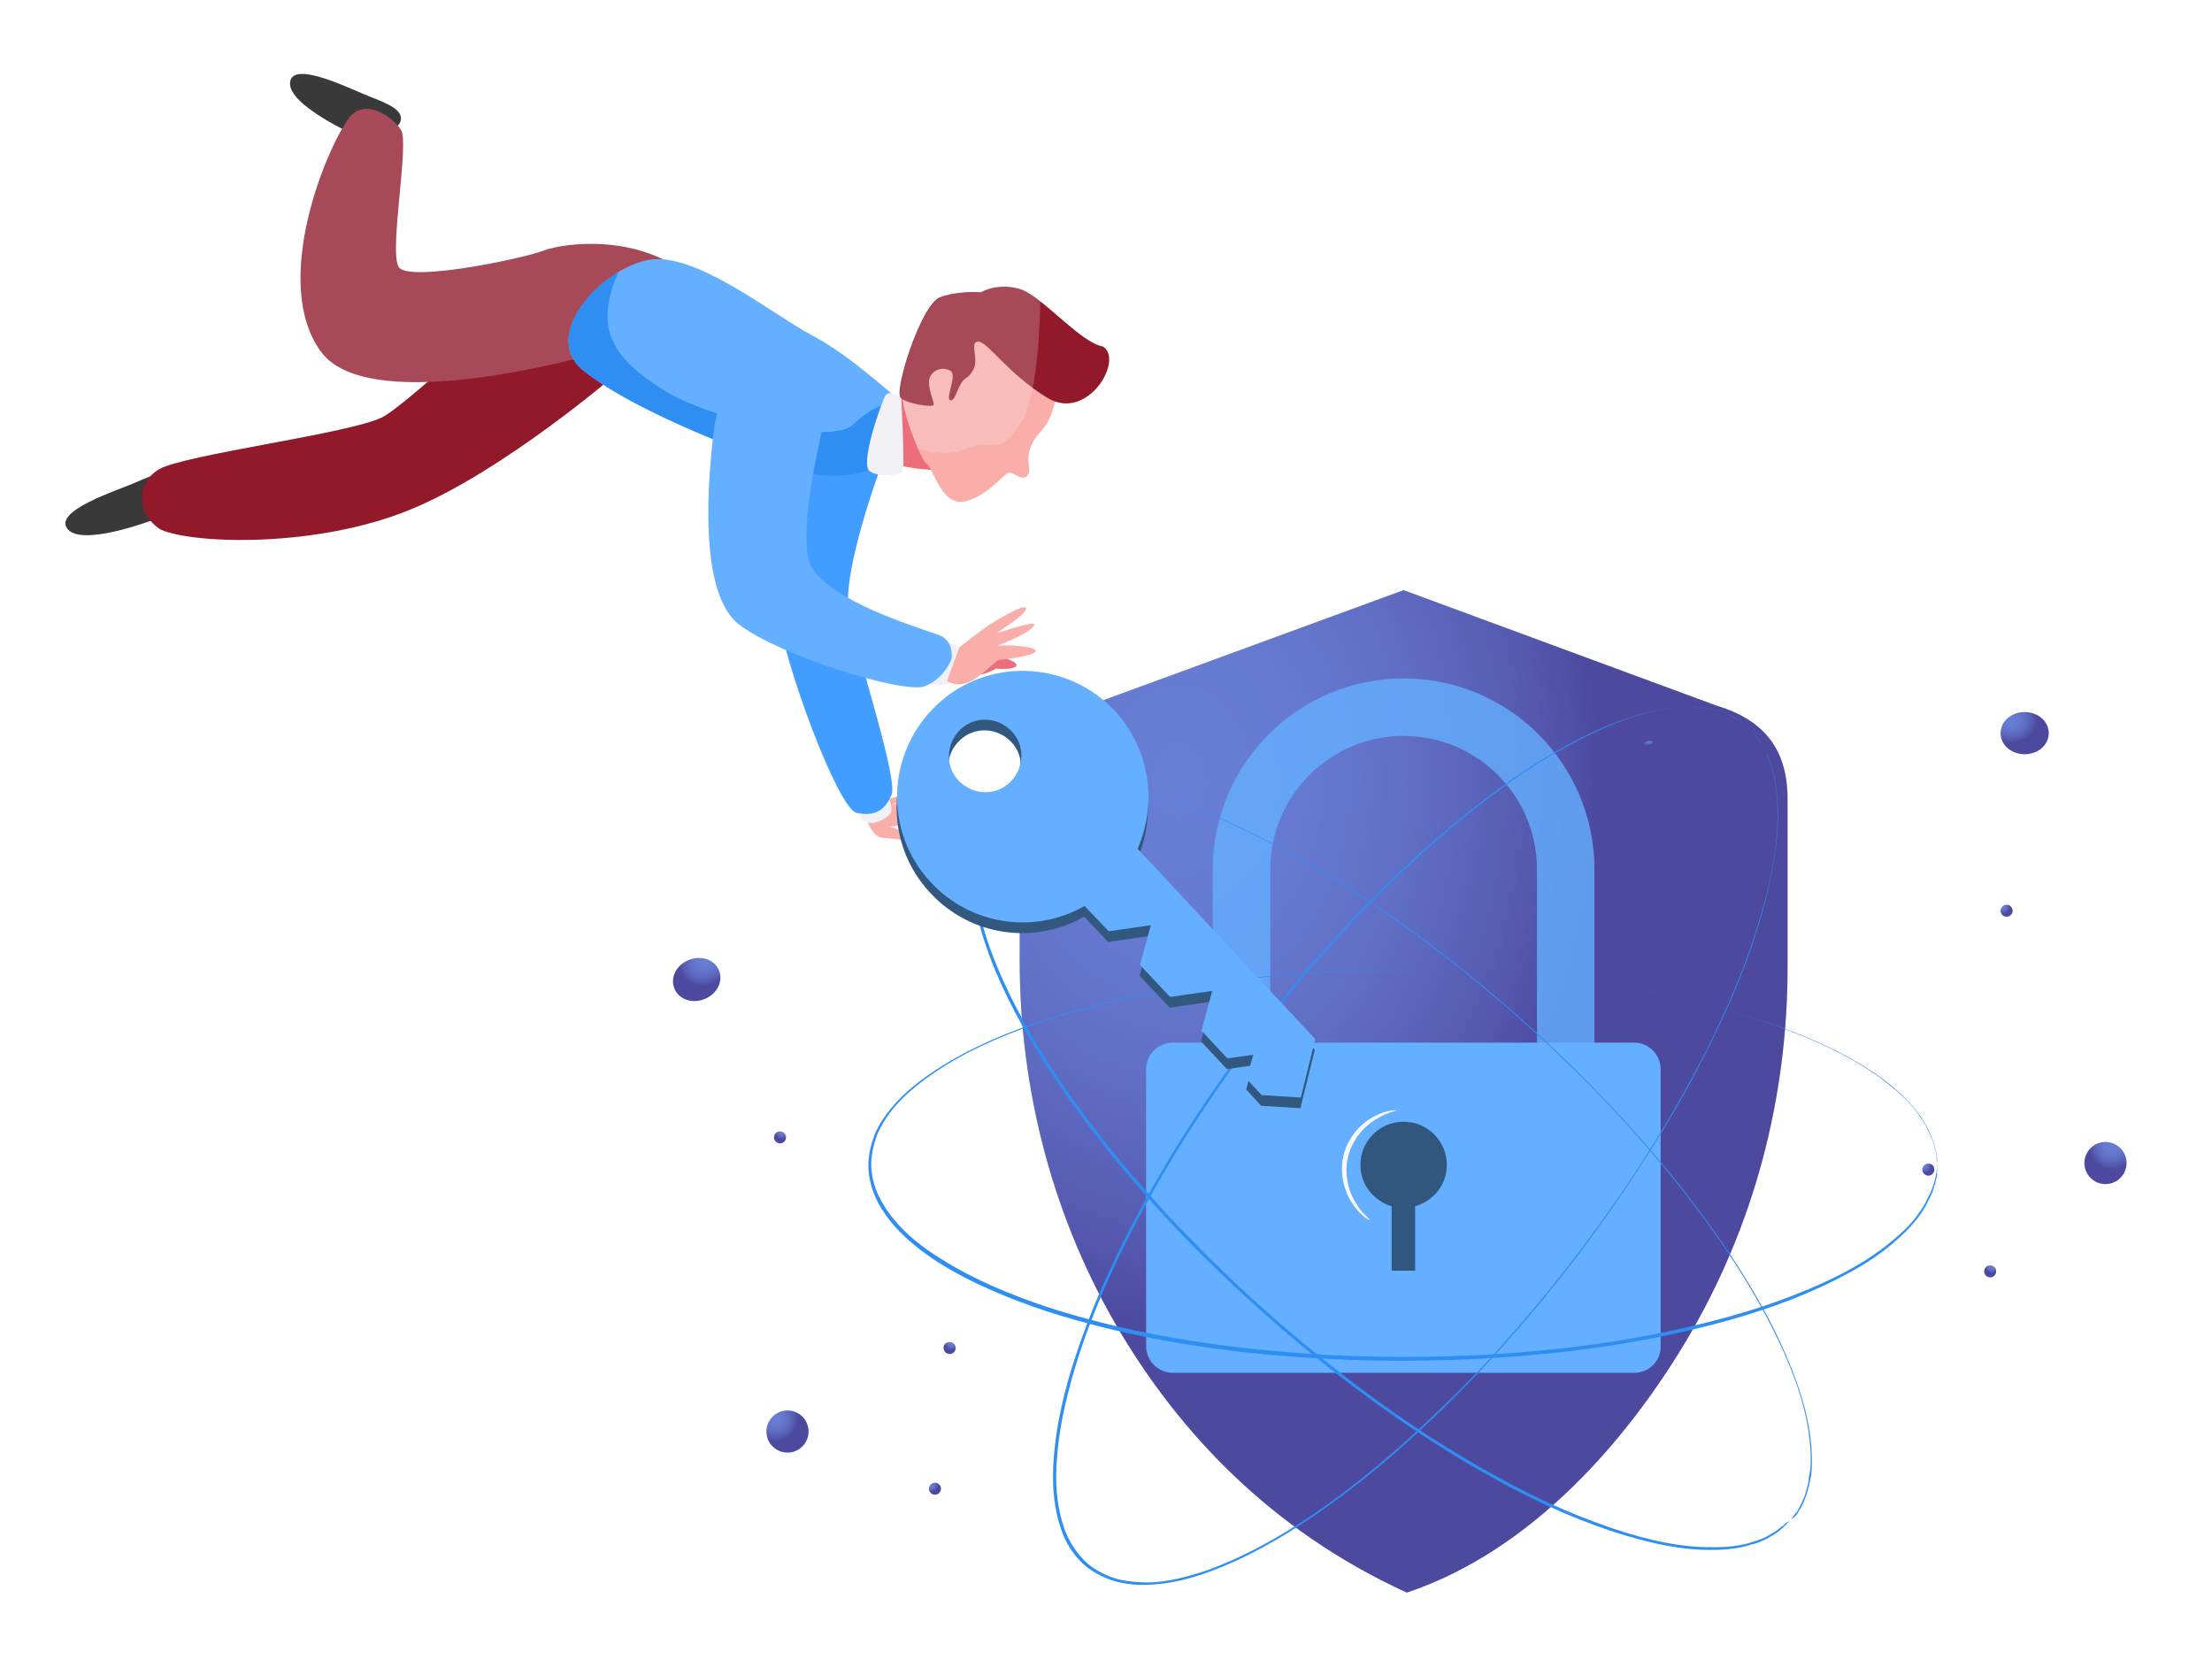 <svg width="445" height="337" viewBox="0 0 445 337" fill="none" xmlns="http://www.w3.org/2000/svg">
<g filter="url(#filter0_d)">
<path d="M345.276 137.704L282.373 114.485L220.026 137.334C212.07 141.219 205.133 143.531 205.133 151.117V188.951C205.133 215.222 211.885 241.308 225.668 264.249C237.324 283.582 255.27 303.47 283.021 316.143C308.459 307.633 327.515 285.062 339.078 265.729C352.861 242.695 359.614 216.702 359.614 190.431V156.482C359.614 145.659 353.971 140.294 345.276 137.704Z" fill="#C7DBF5"/>
<path d="M345.276 137.704L282.373 114.485L220.026 137.334C212.07 141.219 205.133 143.531 205.133 151.117V188.951C205.133 215.222 211.885 241.308 225.668 264.249C237.324 283.582 255.27 303.47 283.021 316.143C308.459 307.633 327.515 285.062 339.078 265.729C352.861 242.695 359.614 216.702 359.614 190.431V156.482C359.614 145.659 353.971 140.294 345.276 137.704Z" fill="url(#paint0_radial)"/>
<path opacity="0.8" d="M320.762 233.538H309.199V170.635C309.199 155.834 297.173 143.809 282.373 143.809C267.572 143.809 255.547 155.834 255.547 170.635V233.538H243.984V170.635C243.984 149.452 261.189 132.246 282.373 132.246C303.556 132.246 320.762 149.452 320.762 170.635V233.538Z" fill="#64AFFF"/>
<path d="M328.809 271.926H235.936C232.975 271.926 230.57 269.521 230.57 266.561V210.874C230.57 207.914 232.975 205.509 235.936 205.509H328.717C331.677 205.509 334.082 207.914 334.082 210.874V266.561C334.175 269.521 331.77 271.926 328.809 271.926Z" fill="#64AFFF"/>
<path opacity="0.5" d="M291.069 230.115C291.069 225.305 287.184 221.42 282.374 221.42C277.563 221.42 273.678 225.305 273.678 230.115C273.678 234.093 276.361 237.33 279.969 238.44V251.391H284.686V238.44C288.386 237.33 291.069 234.093 291.069 230.115Z" fill="black"/>
<path d="M275.621 241.215C275.621 241.215 275.251 241.123 274.604 240.66C273.956 240.198 273.216 239.458 272.384 238.348C270.811 236.22 269.331 232.427 270.256 228.265C271.274 224.102 274.326 221.327 276.731 220.217C277.934 219.569 279.044 219.292 279.784 219.199C280.524 219.107 280.986 219.107 280.986 219.107C280.986 219.292 279.321 219.384 277.101 220.772C274.881 221.975 272.106 224.657 271.181 228.542C270.256 232.335 271.551 236.035 272.939 238.07C274.234 240.198 275.714 241.03 275.621 241.215Z" fill="#FAFAFA"/>
<path d="M360.168 301.62C360.168 301.62 360.446 301.25 360.908 300.603C361.001 300.418 361.186 300.233 361.371 300.048C361.556 299.863 361.648 299.585 361.833 299.308C362.111 298.753 362.481 298.198 362.759 297.365C362.944 296.995 363.129 296.625 363.221 296.162C363.314 295.7 363.499 295.237 363.591 294.775C363.776 294.312 363.869 293.757 363.869 293.202C363.961 292.647 364.054 292.092 364.146 291.537C364.424 289.225 364.239 286.45 363.776 283.397C362.851 277.292 360.261 270.169 356.283 262.399C352.306 254.628 346.94 246.21 340.28 237.515C333.62 228.82 325.664 219.754 316.414 210.689C307.164 201.624 296.803 192.558 285.055 183.955C279.228 179.7 273.03 175.445 266.555 171.56C260.079 167.582 253.234 163.974 246.019 160.737C238.803 157.592 231.126 154.817 223.17 153.522C219.193 152.874 215.03 152.597 210.96 153.244C208.925 153.522 206.982 154.077 205.04 154.909C203.189 155.834 201.524 157.037 200.137 158.517C198.749 160.089 197.824 161.939 197.084 163.882C196.437 165.825 196.159 167.86 196.067 169.895C195.882 173.965 196.714 178.035 197.732 182.013C199.952 189.876 203.559 197.091 207.445 203.936C211.422 210.781 215.862 217.164 220.488 223.177C225.113 229.19 230.016 234.832 234.918 240.198C244.816 250.836 254.992 260.178 265.075 268.319C275.157 276.459 284.963 283.397 294.398 288.947C303.834 294.59 312.806 299.03 320.947 301.99C329.087 305.043 336.487 306.8 342.685 306.985C345.738 307.078 348.513 306.985 350.826 306.43C351.381 306.338 351.936 306.153 352.491 305.968C353.046 305.783 353.508 305.69 353.971 305.505C354.433 305.32 354.896 305.135 355.266 304.95C355.636 304.765 356.006 304.488 356.376 304.303C357.116 303.933 357.671 303.47 358.133 303.1C358.411 302.915 358.596 302.73 358.781 302.638C358.966 302.453 359.151 302.268 359.243 302.175C359.798 301.898 360.168 301.62 360.168 301.62C360.168 301.62 359.891 301.898 359.243 302.545C359.058 302.73 358.966 302.823 358.781 303.008C358.596 303.193 358.318 303.378 358.133 303.563C357.671 303.933 357.116 304.395 356.376 304.765C356.006 304.95 355.636 305.228 355.266 305.413C354.803 305.598 354.433 305.783 353.971 305.968C353.508 306.153 353.046 306.338 352.491 306.43C351.936 306.523 351.381 306.8 350.826 306.893C348.513 307.448 345.738 307.633 342.685 307.54C336.487 307.355 329.087 305.598 320.947 302.638C312.714 299.678 303.741 295.237 294.306 289.595C284.87 283.952 274.972 277.107 264.889 268.966C254.807 260.826 244.631 251.483 234.641 240.845C229.738 235.48 224.835 229.837 220.21 223.824C215.585 217.812 211.145 211.429 207.075 204.584C203.097 197.738 199.489 190.431 197.269 182.568C196.159 178.59 195.419 174.52 195.604 170.357C195.697 168.23 195.974 166.195 196.622 164.159C197.362 162.124 198.379 160.274 199.767 158.702C201.247 157.129 203.004 155.927 204.855 155.002C206.797 154.169 208.832 153.614 210.867 153.244C215.03 152.597 219.193 152.967 223.263 153.522C231.403 154.817 238.988 157.592 246.296 160.737C253.512 163.974 260.449 167.582 266.925 171.56C273.4 175.537 279.598 179.7 285.425 183.955C297.081 192.558 307.534 201.716 316.784 210.781C325.942 219.847 333.99 228.912 340.65 237.7C347.31 246.488 352.676 254.813 356.653 262.676C360.538 270.446 363.129 277.662 364.054 283.767C364.516 286.82 364.609 289.595 364.424 291.907C364.424 292.462 364.239 293.017 364.146 293.572C364.054 294.127 363.961 294.59 363.776 295.145C363.684 295.607 363.499 296.07 363.406 296.532C363.221 296.995 363.036 297.365 362.944 297.735C362.666 298.475 362.296 299.123 361.926 299.678C361.741 299.955 361.648 300.233 361.463 300.418C361.278 300.603 361.186 300.788 361.001 300.973C360.446 301.25 360.168 301.62 360.168 301.62Z" fill="#2F8EF2"/>
<path d="M389.77 230.115C389.77 230.115 389.77 229.652 389.677 228.82C389.677 228.635 389.677 228.357 389.585 228.08C389.585 227.802 389.492 227.525 389.4 227.247C389.307 226.692 389.122 225.952 388.845 225.212C388.66 224.842 388.567 224.38 388.382 224.01C388.197 223.64 388.012 223.177 387.735 222.715C387.55 222.252 387.272 221.79 386.995 221.327C386.717 220.865 386.44 220.402 386.07 219.94C384.682 217.997 382.74 216.054 380.427 214.112C375.709 210.227 369.049 206.619 360.909 203.381C352.768 200.236 343.148 197.554 332.417 195.426C321.595 193.298 309.662 191.911 296.804 191.263C283.945 190.616 270.07 190.801 255.639 192.188C248.424 192.836 241.024 193.853 233.531 195.241C226.038 196.629 218.545 198.479 210.96 200.884C203.467 203.381 195.974 206.341 189.129 210.782C185.706 213.002 182.469 215.499 179.786 218.645C178.491 220.217 177.381 221.975 176.549 223.825C175.809 225.767 175.346 227.71 175.254 229.837C175.254 231.873 175.716 233.908 176.549 235.85C177.381 237.7 178.491 239.458 179.786 241.03C182.376 244.176 185.706 246.766 189.129 248.893C195.974 253.241 203.467 256.294 210.96 258.791C218.453 261.196 226.038 263.046 233.531 264.434C241.024 265.821 248.424 266.839 255.639 267.487C270.07 268.874 283.945 268.967 296.804 268.412C309.662 267.764 321.687 266.376 332.417 264.249C343.148 262.121 352.768 259.531 360.909 256.294C369.049 253.148 375.709 249.541 380.427 245.563C382.832 243.621 384.775 241.678 386.07 239.735C386.44 239.273 386.717 238.81 386.995 238.348C387.272 237.885 387.55 237.423 387.735 236.96C387.92 236.498 388.197 236.128 388.382 235.665C388.567 235.203 388.66 234.833 388.845 234.463C389.122 233.723 389.307 232.983 389.4 232.428C389.492 232.15 389.492 231.873 389.585 231.595C389.585 231.318 389.585 231.133 389.677 230.948C389.677 230.485 389.77 230.115 389.77 230.115C389.77 230.115 389.77 230.577 389.677 231.41C389.677 231.595 389.677 231.873 389.677 232.15C389.677 232.428 389.585 232.705 389.492 232.983C389.4 233.63 389.215 234.278 388.937 235.018C388.845 235.388 388.66 235.85 388.475 236.22C388.29 236.59 388.105 237.053 387.827 237.515C387.642 237.978 387.365 238.44 387.087 238.903C386.81 239.365 386.532 239.828 386.162 240.29C384.775 242.233 382.832 244.176 380.519 246.118C375.802 250.096 369.049 253.703 361.001 256.941C352.861 260.179 343.24 262.861 332.417 264.989C321.595 267.117 309.662 268.504 296.711 269.152C283.76 269.799 269.977 269.614 255.454 268.319C248.239 267.672 240.839 266.654 233.346 265.266C225.853 263.879 218.268 262.029 210.775 259.624C203.282 257.126 195.697 254.073 188.759 249.726C185.336 247.506 182.006 244.916 179.324 241.678C178.029 240.105 176.826 238.255 175.994 236.313C175.161 234.37 174.698 232.243 174.698 230.115C174.698 227.987 175.254 225.86 175.994 223.917C176.826 221.975 178.029 220.217 179.324 218.645C182.006 215.407 185.336 212.909 188.759 210.689C195.697 206.249 203.19 203.196 210.682 200.791C218.175 198.386 225.761 196.536 233.253 195.149C240.746 193.761 248.147 192.743 255.362 192.096C269.885 190.708 283.668 190.616 296.619 191.263C309.569 191.911 321.502 193.298 332.325 195.426C343.148 197.554 352.768 200.236 360.909 203.474C369.049 206.712 375.709 210.319 380.427 214.297C382.832 216.239 384.775 218.182 386.07 220.125C386.44 220.587 386.717 221.142 386.995 221.512C387.272 221.975 387.55 222.437 387.735 222.9C387.92 223.362 388.197 223.825 388.382 224.195C388.567 224.657 388.66 225.027 388.845 225.397C389.122 226.137 389.215 226.877 389.4 227.432C389.492 227.71 389.492 227.987 389.585 228.265C389.585 228.542 389.585 228.727 389.585 229.005C389.77 229.652 389.77 230.115 389.77 230.115Z" fill="#2F8EF2"/>
<path d="M350.549 141.126C350.549 141.126 350.179 140.941 349.531 140.479C349.346 140.386 349.161 140.201 348.976 140.109C348.791 140.016 348.514 139.831 348.236 139.739C347.681 139.461 347.034 139.184 346.294 138.906C345.924 138.814 345.554 138.629 345.091 138.536C344.629 138.443 344.166 138.351 343.704 138.258C343.241 138.166 342.686 138.073 342.131 138.073C341.576 138.073 341.021 137.888 340.466 137.981C338.061 137.888 335.378 138.258 332.418 138.906C326.405 140.294 319.468 143.346 311.975 147.786C304.482 152.227 296.527 158.239 288.294 165.455C280.061 172.67 271.551 181.273 263.225 191.078C254.808 200.884 246.482 211.892 238.712 224.195C234.827 230.3 231.127 236.775 227.611 243.528C224.096 250.281 220.951 257.403 218.269 264.804C215.678 272.204 213.458 280.067 212.718 288.115C212.348 292.185 212.348 296.255 213.273 300.325C213.736 302.36 214.383 304.303 215.401 306.06C216.418 307.818 217.714 309.483 219.379 310.778C221.044 311.981 222.894 312.906 224.929 313.461C226.964 313.923 228.999 314.108 231.034 314.108C235.104 314.016 239.174 312.906 242.967 311.611C250.645 308.836 257.675 304.765 264.15 300.418C270.718 295.977 276.731 291.075 282.374 286.08C288.016 280.992 293.382 275.812 298.377 270.539C308.275 259.901 316.878 249.078 324.278 238.533C331.678 227.987 337.876 217.627 342.871 207.821C347.866 198.016 351.659 188.766 354.064 180.44C356.562 172.115 357.764 164.622 357.579 158.424C357.487 155.372 357.117 152.597 356.469 150.376C356.377 149.821 356.099 149.266 355.914 148.804C355.729 148.249 355.544 147.786 355.359 147.324C355.174 146.861 354.897 146.491 354.712 146.029C354.527 145.659 354.249 145.289 354.064 144.919C353.694 144.179 353.139 143.716 352.769 143.254C352.584 142.976 352.399 142.791 352.214 142.606C352.029 142.421 351.844 142.236 351.659 142.144C350.827 141.404 350.549 141.126 350.549 141.126C350.549 141.126 350.919 141.404 351.474 141.959C351.659 142.051 351.844 142.236 352.029 142.421C352.214 142.606 352.399 142.791 352.584 143.069C352.954 143.531 353.509 144.086 353.879 144.734C354.064 145.104 354.342 145.381 354.619 145.844C354.804 146.214 354.989 146.676 355.267 147.139C355.544 147.601 355.729 148.064 355.914 148.619C356.099 149.174 356.377 149.636 356.469 150.191C357.209 152.504 357.487 155.187 357.672 158.239C357.857 164.437 356.654 171.93 354.249 180.348C351.844 188.766 348.051 198.016 343.056 207.821C338.153 217.627 331.863 227.987 324.463 238.625C317.063 249.263 308.46 260.086 298.562 270.724C293.567 275.997 288.294 281.269 282.559 286.357C276.916 291.445 270.811 296.255 264.243 300.788C257.675 305.228 250.645 309.298 242.967 312.073C239.082 313.461 235.012 314.478 230.849 314.571C228.721 314.663 226.686 314.478 224.559 313.923C222.524 313.368 220.581 312.443 218.824 311.148C217.158 309.853 215.771 308.188 214.753 306.338C213.736 304.488 213.088 302.453 212.626 300.418C211.701 296.348 211.701 292.185 212.071 288.115C212.811 279.974 215.031 272.111 217.714 264.711C220.396 257.218 223.634 250.188 227.056 243.435C230.572 236.683 234.272 230.207 238.157 224.102C245.927 211.799 254.345 200.791 262.763 190.986C271.181 181.18 279.691 172.577 287.924 165.362C296.157 158.147 304.205 152.134 311.697 147.694C319.19 143.254 326.22 140.201 332.233 138.906C335.193 138.258 337.968 137.888 340.374 137.981C340.929 137.981 341.576 138.073 342.039 138.073C342.594 138.166 343.149 138.166 343.611 138.258C344.074 138.351 344.536 138.443 344.999 138.536C345.461 138.629 345.831 138.814 346.201 138.906C346.941 139.091 347.589 139.461 348.144 139.739C348.421 139.924 348.699 140.016 348.884 140.109C349.069 140.294 349.254 140.386 349.439 140.479C350.179 140.849 350.549 141.126 350.549 141.126Z" fill="#2F8EF2"/>
<path d="M158.422 287.983C160.763 287.983 162.661 286.086 162.661 283.744C162.661 281.403 160.763 279.505 158.422 279.505C156.081 279.505 154.183 281.403 154.183 283.744C154.183 286.086 156.081 287.983 158.422 287.983Z" fill="url(#paint1_radial)"/>
<path d="M412.158 143.251C412.158 145.616 410.018 147.49 407.314 147.49C404.61 147.49 402.469 145.616 402.469 143.251C402.469 140.885 404.61 139.011 407.314 139.011C410.018 139.011 412.158 140.885 412.158 143.251Z" fill="url(#paint2_radial)"/>
<path d="M189.306 295.25C189.306 295.911 188.756 296.461 188.095 296.461C187.434 296.461 186.884 295.911 186.884 295.25C186.884 294.59 187.434 294.039 188.095 294.039C188.756 294.039 189.306 294.59 189.306 295.25Z" fill="url(#paint3_radial)"/>
<path d="M213.53 171.107C213.53 171.438 212.979 171.713 212.318 171.713C211.658 171.713 211.107 171.438 211.107 171.107C211.107 170.777 211.658 170.502 212.318 170.502C212.979 170.502 213.53 170.777 213.53 171.107Z" fill="url(#paint4_radial)"/>
<path d="M389.146 231.059C389.146 231.72 388.596 232.27 387.935 232.27C387.275 232.27 386.724 231.72 386.724 231.059C386.724 230.399 387.275 229.848 387.935 229.848C388.706 229.848 389.146 230.399 389.146 231.059Z" fill="url(#paint5_radial)"/>
<path d="M404.892 178.98C404.892 179.64 404.341 180.191 403.68 180.191C403.02 180.191 402.469 179.64 402.469 178.98C402.469 178.319 403.02 177.769 403.68 177.769C404.341 177.769 404.892 178.319 404.892 178.98Z" fill="url(#paint6_radial)"/>
<path d="M425.158 233.66C422.987 234.538 420.516 233.49 419.638 231.319C418.761 229.149 419.808 226.678 421.979 225.8C424.149 224.922 426.62 225.97 427.498 228.14C428.376 230.311 427.328 232.782 425.158 233.66Z" fill="url(#paint7_radial)"/>
<path d="M135.665 194.629C136.552 196.822 139.239 197.756 141.745 196.742C144.252 195.728 145.534 193.189 144.647 190.996C143.76 188.802 141.073 187.868 138.566 188.882C136.06 189.896 134.777 192.435 135.665 194.629Z" fill="url(#paint8_radial)"/>
<path d="M399.252 251.977C399.5 252.589 400.216 252.893 400.829 252.646C401.441 252.398 401.745 251.681 401.497 251.069C401.25 250.456 400.533 250.152 399.92 250.4C399.308 250.648 399.004 251.364 399.252 251.977Z" fill="url(#paint9_radial)"/>
<path d="M330.247 145.974C330.371 146.28 330.985 146.329 331.597 146.081C332.21 145.834 332.617 145.372 332.493 145.066C332.369 144.76 331.756 144.711 331.143 144.959C330.531 145.206 330.124 145.668 330.247 145.974Z" fill="url(#paint10_radial)"/>
<path d="M189.923 267.402C190.171 268.015 190.888 268.319 191.5 268.071C192.113 267.823 192.417 267.106 192.169 266.494C191.921 265.881 191.204 265.578 190.592 265.825C189.877 266.114 189.676 266.79 189.923 267.402Z" fill="url(#paint11_radial)"/>
<path d="M155.799 225.026C156.046 225.638 156.763 225.942 157.375 225.695C157.988 225.447 158.292 224.73 158.044 224.118C157.796 223.505 157.08 223.201 156.467 223.449C155.855 223.697 155.551 224.414 155.799 225.026Z" fill="url(#paint12_radial)"/>
</g>
<path d="M174.469 165.118C174.469 165.118 175.443 168.498 177.81 168.577C180.177 168.656 182.85 169.411 182.451 168.248C182.052 167.085 178.912 166.268 178.912 166.268C178.912 166.268 186.273 165.747 186.465 164.901C186.658 164.055 180.241 164.623 180.241 164.623C180.241 164.623 186.066 163.738 186.259 162.892C186.451 162.046 180.429 163.222 180.429 163.222C180.429 163.222 185.304 161.734 185.076 161.07C184.848 160.405 179.495 161.908 179.495 161.908C179.495 161.908 182.792 160.368 181.702 160.222C180.7 160.008 175.934 161.273 174.667 162.45C173.545 163.727 174.469 165.118 174.469 165.118Z" fill="#FAAEA9"/>
<path d="M30.629 104.651C30.629 104.651 16.434 110.042 13.591 106.412C10.671 102.772 23.334 98.761 27.119 97.127C30.826 95.484 33.671 94.359 34.864 96.103C35.902 97.828 33.922 101.367 30.629 104.651Z" fill="#393939"/>
<path d="M71.731 27.33C71.731 27.33 57.889 21.198 58.348 16.583C58.807 11.969 70.682 17.996 74.45 19.452C78.218 20.907 80.984 22.149 80.635 24.163C80.286 26.177 76.33 27.312 71.731 27.33Z" fill="#393939"/>
<path d="M124.323 74.949C124.323 74.949 101.29 94.85 82.593 102.492C63.886 110.212 39.093 109.509 32.357 106.547C27.743 103.71 26.989 97.506 31.917 94.441C36.834 91.453 71.014 87.152 77.084 83.843C83.077 80.524 107.066 57.026 113.38 54.859C119.683 52.771 131.364 59.644 124.323 74.949Z" fill="#92192A"/>
<path d="M121.241 70.733C121.241 70.733 74.857 84.496 64.638 70.844C54.429 57.113 65.51 29.985 70.232 23.722C73.406 19.55 78.984 23.467 80.686 26.151C82.387 28.836 78.192 50.704 80.24 53.752C82.289 56.8 105.2 52.021 109.297 50.429C113.393 48.838 128.884 46.79 139.288 56.108C146.99 67.839 121.241 70.733 121.241 70.733Z" fill="#A74957"/>
<path d="M178.499 159.872C178.499 159.872 179.516 161.752 179.328 163.153C179.151 164.477 175.511 166.209 174.204 165.32C172.808 164.5 171.843 162.231 171.843 162.231L178.499 159.872Z" fill="#F1F0F5"/>
<path d="M179.03 89.009C179.03 89.009 168.769 114.741 170.862 123.977C172.954 133.213 180.604 156.587 179.377 159.831C178.073 163.064 175.84 164.351 172.232 163.471C168.636 162.514 157.842 134.202 156.006 121.275C154.16 108.426 156.454 87.731 163.631 82.668C170.896 77.538 178.165 84.217 179.03 89.009Z" fill="#419DFF"/>
<path d="M177.002 93.493C177.002 93.493 169.649 98.691 155.636 93.248C141.623 87.806 125.612 81.304 117.04 74.291C108.945 67.264 120.928 54.126 130.366 52.299C139.727 50.461 155.304 63.166 163.073 67.297C170.852 71.35 178.292 78.528 179.901 79.536C181.51 80.544 177.002 93.493 177.002 93.493Z" fill="#64AFFF"/>
<path d="M124.421 54.673C119.193 66.495 123.753 72.099 132.86 78.073C142.984 84.739 167.468 89.522 171.665 85.408C175.784 81.283 178.96 81.233 178.96 81.233L179.732 84.348C178.791 88.422 177.08 93.503 177.08 93.503C177.08 93.503 169.727 98.701 155.714 93.259C141.701 87.816 125.69 81.314 117.118 74.302C110.58 68.671 116.829 59.284 124.421 54.673Z" fill="#2F8EF2"/>
<path d="M188.188 94.594C188.188 94.594 182.364 94.29 180.579 93.417C179.183 92.596 179.395 85.095 181.328 80.123C183.805 78.79 187.892 86.153 187.892 86.153L188.188 94.594Z" fill="#EB6E7A"/>
<path d="M212.285 75.628C212.285 75.628 213.543 82.216 209.362 86.808C205.171 91.478 207.837 94.054 206.762 95.574C205.676 97.173 203.721 94.612 202.693 95.188C201.664 95.764 198.148 100.128 193.922 100.909C189.628 101.603 188.22 95.549 186.534 93.342C185.376 93.108 181.042 81.67 181.646 79.531C182.238 77.471 186.616 63.712 194.425 61.032C202.224 58.43 210.309 61.969 212.285 75.628Z" fill="#FAAEA9"/>
<path d="M197.338 58.806C197.338 58.806 200.454 56.846 204.964 58.083C209.407 59.233 217.225 68.918 221.876 69.699C226.188 72.417 218.722 84.97 210.668 80.008C202.614 75.047 198.704 68.737 196.804 68.721C194.904 68.704 197.035 72.319 195.809 74.374C194.573 76.506 194.298 75.598 193.389 77.061C192.48 78.525 192.001 80.918 191.108 80.481C190.216 80.044 192.564 75.524 191.257 74.636C189.949 73.748 187.753 74.167 187.036 75.973C186.396 77.79 188.035 80.941 187.806 81.466C187.577 81.99 182.761 81.266 181.251 80.112C179.663 78.949 185.263 61.39 189.037 59.835C192.957 58.378 197.338 58.806 197.338 58.806Z" fill="#92192A"/>
<path opacity="0.22" d="M189.104 59.923C192.957 58.378 197.26 58.796 197.26 58.796C197.26 58.796 200.376 56.835 204.886 58.073C206.111 58.396 207.642 59.393 209.297 60.645C209.132 68.39 208.405 80.34 205.303 85.155C200.513 92.519 200.038 87.779 194.062 90.387C191.461 91.466 187.993 91.319 184.728 90.247C183.323 87.127 181.805 82.485 181.608 80.398C181.541 80.31 181.385 80.289 181.318 80.201C179.74 78.959 185.34 61.401 189.104 59.923Z" fill="#F1F0F5"/>
<path d="M181.318 80.201C181.318 80.201 182.089 94.57 181.559 94.975C181.019 95.457 177.115 96.203 175.003 94.811C172.88 93.496 177.206 81.315 178.058 79.685C178.91 78.056 181.318 80.201 181.318 80.201Z" fill="#F1F0F5"/>
<path d="M185.8 137.31C185.8 137.31 189.329 138.179 190.934 137.443C192.538 136.707 194.643 132.233 193.004 130.27C190.912 128.722 188.504 128.954 188.504 128.954L185.8 137.31Z" fill="#F1F0F5"/>
<path d="M158.196 71.162C163.927 72.167 167.412 78.102 166.018 83.78C163.864 92.765 160.476 109.193 163.308 114.09C167.312 120.887 183.454 125.821 188.447 127.599C192.044 128.556 191.434 132.517 191.434 132.517C191.434 132.517 190.114 136.461 186.017 138.053C181.921 139.645 157.179 132.053 148.757 125.695C140.335 119.336 142.408 96.154 143.695 85.944C144.685 78.547 150.54 69.741 158.196 71.162Z" fill="#64AFFF"/>
<path d="M198.167 131.357C198.167 131.357 204.645 132.7 204.499 133.79C204.353 134.88 200.362 134.504 200.362 134.504C200.362 134.504 197.345 136.32 196.193 135.452C194.875 134.642 198.167 131.357 198.167 131.357Z" fill="#EB6E7A"/>
<path d="M190.518 136.991C190.518 136.991 192.978 138.747 196.125 136.553C199.262 134.436 200.358 132.76 201.235 132.719C202.112 132.678 208.56 131.877 208.374 130.901C208.187 129.925 201.418 129.573 200.411 129.993C200.411 129.993 206.668 127.661 207.919 126.005C209.249 124.36 201.752 127.082 200.532 127.315C200.532 127.315 206.851 123.326 206.432 122.319C206.012 121.311 199.957 125.098 198.918 125.751C197.88 126.405 193.014 130.192 193.014 130.192L190.518 136.991Z" fill="#FAAEA9"/>
<path d="M224.155 145.132C214.581 134.952 198.584 134.346 188.403 143.92C178.223 153.494 177.617 169.491 187.192 179.672C195.311 188.397 208.158 190.094 218.095 184.398L222.943 189.488L231.426 188.276L229.245 196.275L235.305 202.698L243.788 201.486L241.606 209.485L246.818 215.059L252.029 214.332L250.696 219.18L253.726 222.452L261.603 222.937L264.512 211.181L228.76 172.885C232.76 163.795 231.305 152.888 224.155 145.132ZM193.13 148.889C196.039 146.101 200.644 146.344 203.431 149.252C206.219 152.161 205.976 156.766 203.068 159.554C200.159 162.341 195.554 162.099 192.766 159.19C189.979 156.282 190.1 151.676 193.13 148.889Z" fill="#325880"/>
<path d="M224.247 142.98C214.673 132.8 198.676 132.194 188.496 141.769C178.316 151.343 177.71 167.34 187.284 177.52C195.404 186.246 208.25 187.942 218.188 182.246L223.035 187.336L231.519 186.125L229.337 194.123L235.397 200.546L243.88 199.334L241.699 207.333L246.91 212.908L252.121 212.181L250.788 217.028L253.818 220.301L261.695 220.785L264.604 209.03L228.852 170.733C232.852 161.644 231.397 150.737 224.247 142.98ZM193.222 146.737C196.131 143.95 200.736 144.192 203.523 147.101C206.311 150.01 206.068 154.615 203.16 157.402C200.251 160.19 195.646 159.947 192.859 157.039C190.071 154.13 190.314 149.525 193.222 146.737Z" fill="#64AFFF"/>
<defs>
<filter id="filter0_d" x="118.206" y="102.848" width="326.75" height="233.396" filterUnits="userSpaceOnUse" color-interpolation-filters="sRGB">
<feFlood flood-opacity="0" result="BackgroundImageFix"/>
<feColorMatrix in="SourceAlpha" type="matrix" values="0 0 0 0 0 0 0 0 0 0 0 0 0 0 0 0 0 0 127 0"/>
<feOffset dy="4.232"/>
<feGaussianBlur stdDeviation="7.934"/>
<feColorMatrix type="matrix" values="0 0 0 0 0 0 0 0 0 0 0 0 0 0 0 0 0 0 0.1 0"/>
<feBlend mode="normal" in2="BackgroundImageFix" result="effect1_dropShadow"/>
<feBlend mode="normal" in="SourceGraphic" in2="effect1_dropShadow" result="shape"/>
</filter>
<radialGradient id="paint0_radial" cx="0" cy="0" r="1" gradientUnits="userSpaceOnUse" gradientTransform="translate(237.122 152.524) scale(87.082 113.676)">
<stop stop-color="#687ED5"/>
<stop offset="0.27" stop-color="#667AD1"/>
<stop offset="0.534" stop-color="#606FC5"/>
<stop offset="0.794" stop-color="#565CB2"/>
<stop offset="0.98" stop-color="#4C499F"/>
</radialGradient>
<radialGradient id="paint1_radial" cx="0" cy="0" r="1" gradientUnits="userSpaceOnUse" gradientTransform="translate(155.938 281.105) scale(4.779)">
<stop stop-color="#687ED5"/>
<stop offset="0.27" stop-color="#667AD1"/>
<stop offset="0.534" stop-color="#606FC5"/>
<stop offset="0.794" stop-color="#565CB2"/>
<stop offset="0.98" stop-color="#4C499F"/>
</radialGradient>
<radialGradient id="paint2_radial" cx="0" cy="0" r="1" gradientUnits="userSpaceOnUse" gradientTransform="translate(404.476 140.611) scale(5.462 4.779)">
<stop stop-color="#687ED5"/>
<stop offset="0.27" stop-color="#667AD1"/>
<stop offset="0.534" stop-color="#606FC5"/>
<stop offset="0.794" stop-color="#565CB2"/>
<stop offset="0.98" stop-color="#4C499F"/>
</radialGradient>
<radialGradient id="paint3_radial" cx="0" cy="0" r="1" gradientUnits="userSpaceOnUse" gradientTransform="translate(187.385 294.496) scale(1.365)">
<stop stop-color="#687ED5"/>
<stop offset="0.27" stop-color="#667AD1"/>
<stop offset="0.534" stop-color="#606FC5"/>
<stop offset="0.794" stop-color="#565CB2"/>
<stop offset="0.98" stop-color="#4C499F"/>
</radialGradient>
<radialGradient id="paint4_radial" cx="0" cy="0" r="1" gradientUnits="userSpaceOnUse" gradientTransform="translate(211.609 170.73) scale(1.365 0.683)">
<stop stop-color="#687ED5"/>
<stop offset="0.27" stop-color="#667AD1"/>
<stop offset="0.534" stop-color="#606FC5"/>
<stop offset="0.794" stop-color="#565CB2"/>
<stop offset="0.98" stop-color="#4C499F"/>
</radialGradient>
<radialGradient id="paint5_radial" cx="0" cy="0" r="1" gradientUnits="userSpaceOnUse" gradientTransform="translate(387.226 230.305) scale(1.365)">
<stop stop-color="#687ED5"/>
<stop offset="0.27" stop-color="#667AD1"/>
<stop offset="0.534" stop-color="#606FC5"/>
<stop offset="0.794" stop-color="#565CB2"/>
<stop offset="0.98" stop-color="#4C499F"/>
</radialGradient>
<radialGradient id="paint6_radial" cx="0" cy="0" r="1" gradientUnits="userSpaceOnUse" gradientTransform="translate(402.971 178.225) scale(1.365)">
<stop stop-color="#687ED5"/>
<stop offset="0.27" stop-color="#667AD1"/>
<stop offset="0.534" stop-color="#606FC5"/>
<stop offset="0.794" stop-color="#565CB2"/>
<stop offset="0.98" stop-color="#4C499F"/>
</radialGradient>
<radialGradient id="paint7_radial" cx="0" cy="0" r="1" gradientUnits="userSpaceOnUse" gradientTransform="translate(424.881 226.352) rotate(157.978) scale(4.779)">
<stop stop-color="#687ED5"/>
<stop offset="0.27" stop-color="#667AD1"/>
<stop offset="0.534" stop-color="#606FC5"/>
<stop offset="0.794" stop-color="#565CB2"/>
<stop offset="0.98" stop-color="#4C499F"/>
</radialGradient>
<radialGradient id="paint8_radial" cx="0" cy="0" r="1" gradientUnits="userSpaceOnUse" gradientTransform="translate(141.797 189.301) rotate(157.978) scale(5.462 4.779)">
<stop stop-color="#687ED5"/>
<stop offset="0.27" stop-color="#667AD1"/>
<stop offset="0.534" stop-color="#606FC5"/>
<stop offset="0.794" stop-color="#565CB2"/>
<stop offset="0.98" stop-color="#4C499F"/>
</radialGradient>
<radialGradient id="paint9_radial" cx="0" cy="0" r="1" gradientUnits="userSpaceOnUse" gradientTransform="translate(400.75 250.557) rotate(157.978) scale(1.365)">
<stop stop-color="#687ED5"/>
<stop offset="0.27" stop-color="#667AD1"/>
<stop offset="0.534" stop-color="#606FC5"/>
<stop offset="0.794" stop-color="#565CB2"/>
<stop offset="0.98" stop-color="#4C499F"/>
</radialGradient>
<radialGradient id="paint10_radial" cx="0" cy="0" r="1" gradientUnits="userSpaceOnUse" gradientTransform="translate(331.887 144.904) rotate(157.978) scale(1.365 0.683)">
<stop stop-color="#687ED5"/>
<stop offset="0.27" stop-color="#667AD1"/>
<stop offset="0.534" stop-color="#606FC5"/>
<stop offset="0.794" stop-color="#565CB2"/>
<stop offset="0.98" stop-color="#4C499F"/>
</radialGradient>
<radialGradient id="paint11_radial" cx="0" cy="0" r="1" gradientUnits="userSpaceOnUse" gradientTransform="translate(191.421 265.983) rotate(157.978) scale(1.365)">
<stop stop-color="#687ED5"/>
<stop offset="0.27" stop-color="#667AD1"/>
<stop offset="0.534" stop-color="#606FC5"/>
<stop offset="0.794" stop-color="#565CB2"/>
<stop offset="0.98" stop-color="#4C499F"/>
</radialGradient>
<radialGradient id="paint12_radial" cx="0" cy="0" r="1" gradientUnits="userSpaceOnUse" gradientTransform="translate(157.296 223.607) rotate(157.978) scale(1.365)">
<stop stop-color="#687ED5"/>
<stop offset="0.27" stop-color="#667AD1"/>
<stop offset="0.534" stop-color="#606FC5"/>
<stop offset="0.794" stop-color="#565CB2"/>
<stop offset="0.98" stop-color="#4C499F"/>
</radialGradient>
</defs>
</svg>
